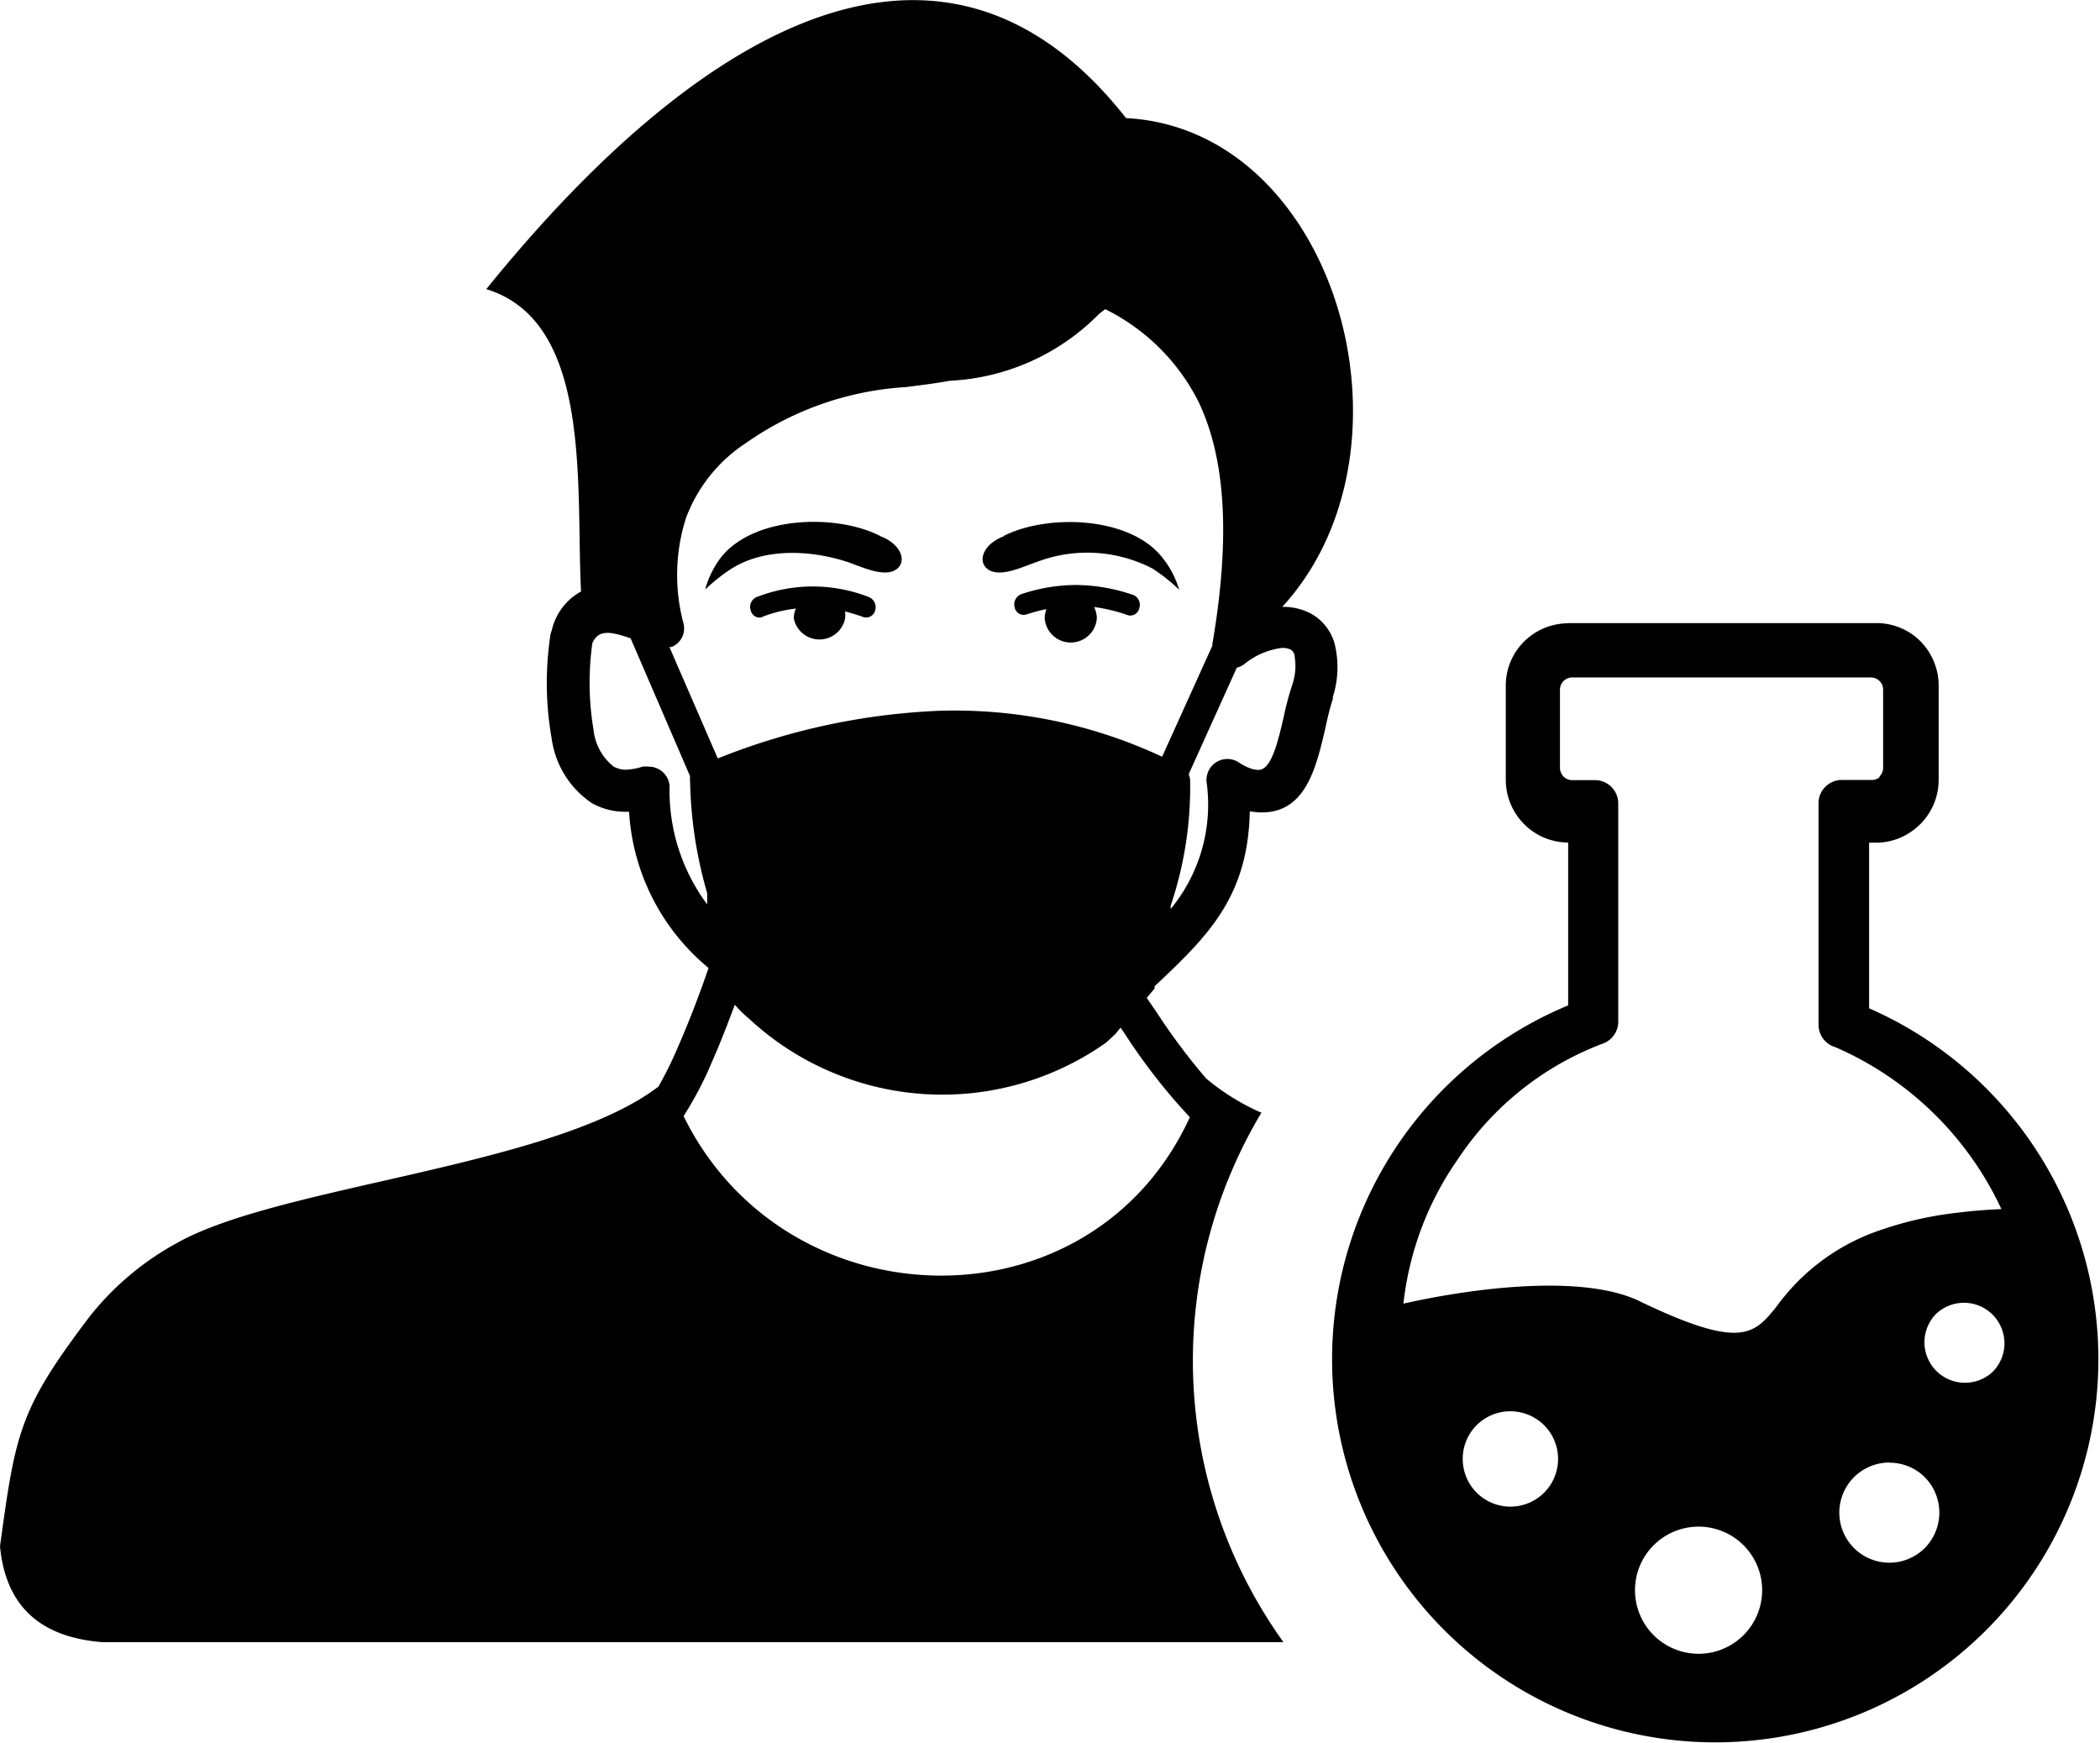 <svg id="Layer_1" data-name="Layer 1" xmlns="http://www.w3.org/2000/svg" viewBox="0 0 122.88 101.98"><defs><style>.cls-1{fill-rule:evenodd;}</style></defs><title>chemist</title><path class="cls-1" d="M69.63,65.38a34.76,34.76,0,0,1-3.82-4.9l-.24-.35-.3.37-.55.51a16.61,16.61,0,0,1-20.91-1.42,6.15,6.15,0,0,1-.81-.8c-.38,1-.83,2.2-1.32,3.3A21.21,21.21,0,0,1,40,65.31c6,12.22,23.85,12.64,29.62.07ZM95.94,76.14c5.94,2.86,6.7,1.93,8,.33a12.38,12.38,0,0,1,5.56-4.3A20.76,20.76,0,0,1,114.21,71h0c1-.13,1.93-.21,2.9-.25a19.12,19.12,0,0,0-9.7-9.47,1.37,1.37,0,0,1-1-1.31V47a1.36,1.36,0,0,1,1.36-1.36h1.75a.71.71,0,0,0,.46-.16s0,0,0-.05a.71.71,0,0,0,.21-.5V40.36a.72.72,0,0,0-.21-.51h0a.72.72,0,0,0-.51-.21H92a.72.72,0,0,0-.51.21h0a.72.72,0,0,0-.21.51v4.57a.74.74,0,0,0,.21.51h0a.72.72,0,0,0,.51.21h1.36A1.36,1.36,0,0,1,94.69,47V59.78h0a1.36,1.36,0,0,1-.89,1.28,17.64,17.64,0,0,0-8.48,6.75,18.24,18.24,0,0,0-3.2,8.47c3.83-.86,10.4-1.79,13.83-.14Zm20.65.78a2.37,2.37,0,0,0-3.34,0,2.37,2.37,0,0,0,3.35,3.35,2.36,2.36,0,0,0,.69-1.68,2.4,2.4,0,0,0-.7-1.67Zm-28.2,5.66a2.79,2.79,0,1,1-2.8,2.79,2.78,2.78,0,0,1,2.8-2.79Zm11,6.75a3.72,3.72,0,1,1-2.63,1.09,3.73,3.73,0,0,1,2.63-1.09Zm11.17-3.74a2.91,2.91,0,0,1,2.07.85,2.95,2.95,0,0,1,0,4.14,2.93,2.93,0,1,1-2.07-5ZM91.81,36.46h18a3.63,3.63,0,0,1,2.57,1.07h0a3.7,3.7,0,0,1,1.06,2.58v5.52a3.68,3.68,0,0,1-1.07,2.59l-.1.09a3.64,3.64,0,0,1-2.48,1h-.42V59a22.42,22.42,0,1,1-17.61-.17V49.3h0a3.64,3.64,0,0,1-2.58-1.08h0a3.68,3.68,0,0,1-1.07-2.59V40.12a3.63,3.63,0,0,1,1.07-2.58h0a3.69,3.69,0,0,1,2.58-1.07ZM51.5,31.37c1.32.5,1.6,1.6.86,2s-2-.23-2.81-.5c-2.21-.71-4.84-.79-6.74.4a10.15,10.15,0,0,0-1.55,1.23,5.46,5.46,0,0,1,.94-1.9c1.92-2.41,6.74-2.55,9.3-1.24Zm-6.88,4.74a.53.53,0,0,1-.69-.39.62.62,0,0,1,.34-.78,9,9,0,0,1,6.58,0,.64.64,0,0,1,.36.77.54.54,0,0,1-.68.4c-.36-.13-.73-.24-1.08-.33a1.84,1.84,0,0,1,0,.41,1.53,1.53,0,0,1-3,0,1.37,1.37,0,0,1,.12-.58,7.67,7.67,0,0,0-2,.5Zm14.14-4.74c-1.33.5-1.6,1.6-.86,2s2-.23,2.8-.5a8.29,8.29,0,0,1,6.74.4A10.2,10.2,0,0,1,69,34.51a5.48,5.48,0,0,0-1-1.9c-1.91-2.41-6.73-2.55-9.29-1.24Zm2.47,4.28a1.62,1.62,0,0,0-.1.54,1.53,1.53,0,0,0,3.05,0,1.5,1.5,0,0,0-.16-.67A9.66,9.66,0,0,1,66,36a.54.54,0,0,0,.67-.43.62.62,0,0,0-.37-.76A10.49,10.49,0,0,0,63,34.23a10.16,10.16,0,0,0-3.25.54.65.65,0,0,0-.38.77.54.54,0,0,0,.67.42,10.36,10.36,0,0,1,1.15-.31ZM28.46,16.91c12.4-15.32,26.69-23.66,37.43-10,12.33.65,17.62,19.37,9.14,28.6a3.48,3.48,0,0,1,1.67.39,2.89,2.89,0,0,1,1.39,1.75,5.72,5.72,0,0,1-.1,3.13l0,.12c-.15.46-.29,1-.42,1.63-.57,2.47-1.2,5.18-4,5l-.44-.05c-.1,5-2.45,7.3-5.57,10.23l0,.13-.46.55.59.86a36.59,36.59,0,0,0,2.89,3.86h0a13.36,13.36,0,0,0,3.23,2A28.25,28.25,0,0,0,75.1,96.09H6C2.23,95.8.32,93.86,0,90.48c.91-6.66,1.13-8,5.18-13.36a16.67,16.67,0,0,1,5.2-4.4c6-3.37,22-4.44,28.15-9.14a22.66,22.66,0,0,0,1.16-2.36c.7-1.6,1.35-3.34,1.77-4.58a12.83,12.83,0,0,1-4.65-9.14h-.28A4,4,0,0,1,34.64,47a5.44,5.44,0,0,1-2.36-3.79,18.67,18.67,0,0,1-.08-6,1,1,0,0,1,.08-.3A3.47,3.47,0,0,1,34,34.61c-.32-6.11.71-15.8-5.57-17.7Zm12.92,36,0-.57,0-.08a25.1,25.1,0,0,1-1-6.55,1.36,1.36,0,0,1,0-.29l-3.48-8.07h0c-1.16-.4-1.89-.54-2.24.29a16.62,16.62,0,0,0,.07,5.06,3.17,3.17,0,0,0,1.18,2.16,1.51,1.51,0,0,0,.69.18,3.72,3.72,0,0,0,1-.18,1.34,1.34,0,0,1,.35,0A1.22,1.22,0,0,1,39.18,46a11.14,11.14,0,0,0,2.2,6.92ZM39.17,37.86,42,44.38h0a39.07,39.07,0,0,1,13-2.79,28.65,28.65,0,0,1,13,2.69l2.94-6.5v-.09c1.16-6.76.63-11.17-.81-14.18a12.11,12.11,0,0,0-5.46-5.42l-.35.27a13.13,13.13,0,0,1-8.75,3.92c-.86.16-1.71.26-2.56.37a18.15,18.15,0,0,0-9.34,3.26,9,9,0,0,0-3.53,4.4,11,11,0,0,0-.17,6.08,1.24,1.24,0,0,1,0,.76,1.19,1.19,0,0,1-.68.71Zm33.19,1.23-2.79,6.18a.3.3,0,0,0,0,.08.94.94,0,0,1,.07.34A21.73,21.73,0,0,1,68.5,53l0,.19a9.6,9.6,0,0,0,2.1-7.45,1.24,1.24,0,0,1,.2-.78,1.22,1.22,0,0,1,1.7-.34,3,3,0,0,0,.61.32l0,0a1.52,1.52,0,0,0,.53.11c.75,0,1.13-1.61,1.48-3.12a16.84,16.84,0,0,1,.5-1.87,3.43,3.43,0,0,0,.12-1.74.47.47,0,0,0-.22-.31,1.08,1.08,0,0,0-.63-.08,4.35,4.35,0,0,0-2.08.93,1.17,1.17,0,0,1-.45.21Z"/></svg>